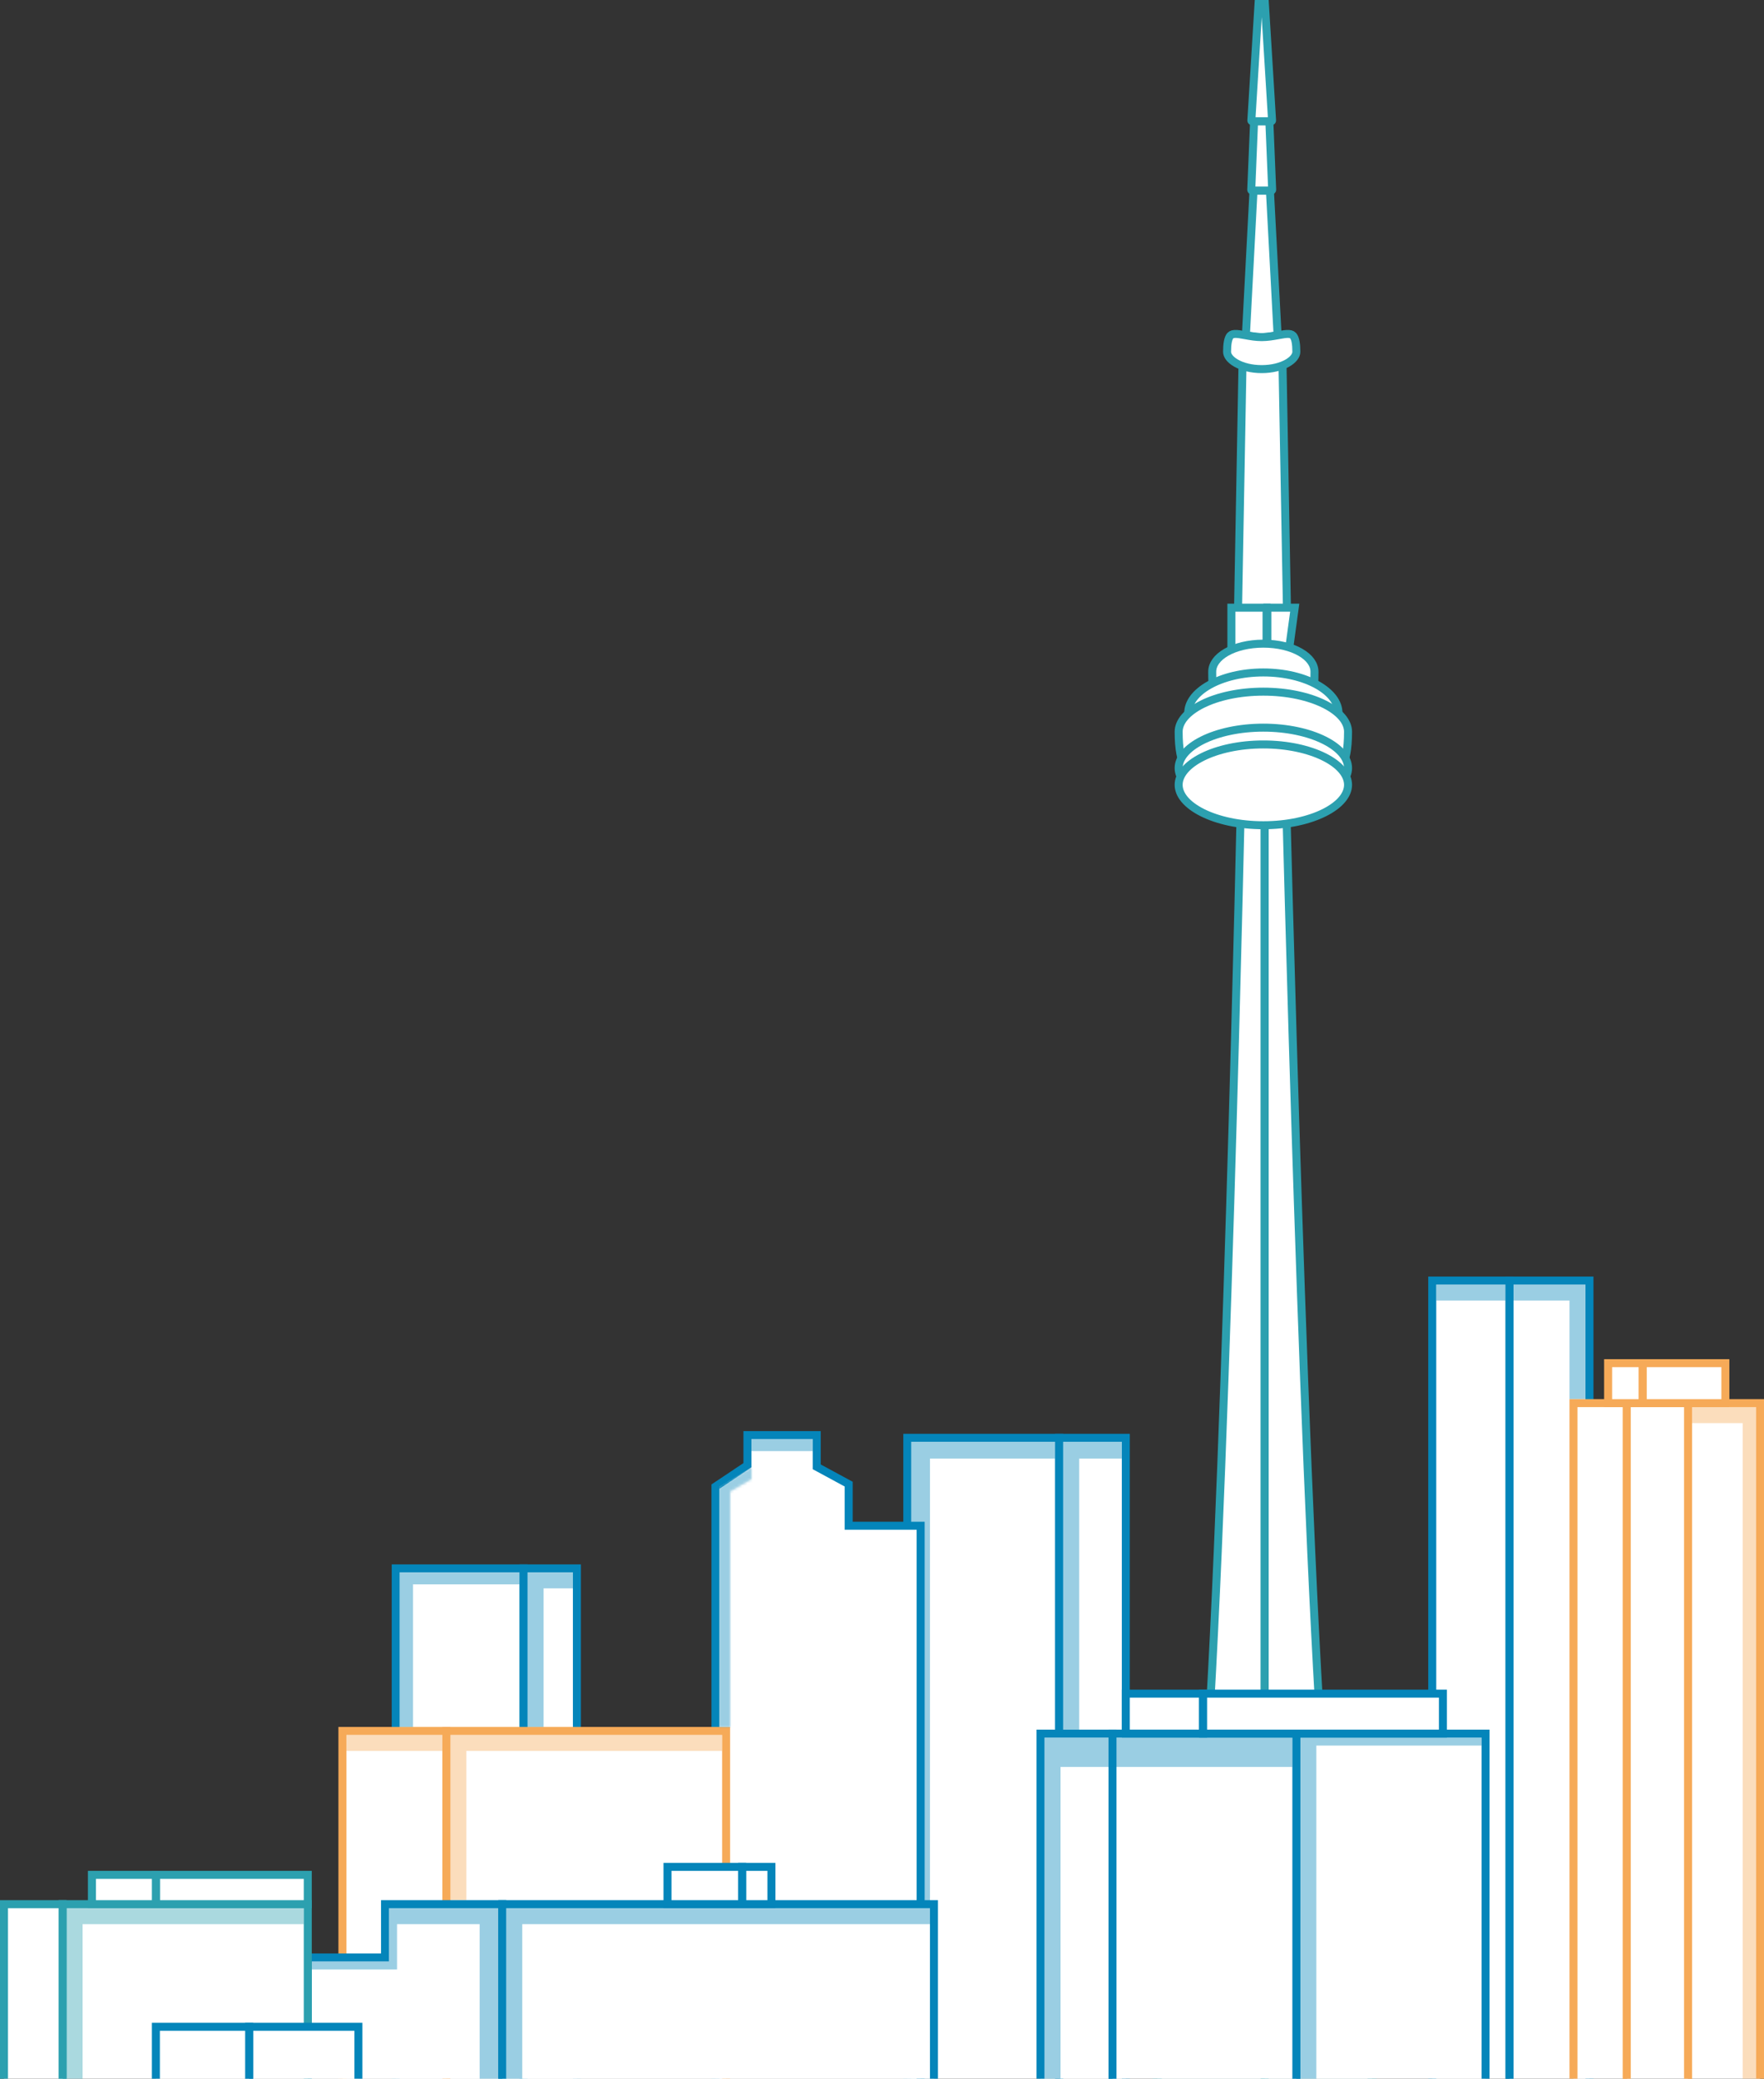 <svg width="662" height="780" viewBox="0 0 662 780" fill="none" xmlns="http://www.w3.org/2000/svg">
<rect x="0" y="0" width="662" height="780" fill="#333333" stroke="none"/>
<g clip-path="url(#clip0)">
<path d="M397.5 539.5H340.5V781.5H397.5V539.5Z" fill="white" stroke="#0485BA" stroke-width="3"/>
<path opacity="0.4" fill-rule="evenodd" clip-rule="evenodd" d="M396 541H349H342V547.303V780H349V547.303H396V541Z" fill="#0485BA"/>
<rect x="-1.5" y="1.5" width="48" height="193" transform="matrix(-1 0 0 1 195 587)" fill="white" stroke="#0485BA" stroke-width="3"/>
<path d="M566.5 480.5H537.5V781.5H566.5V480.5Z" fill="white" stroke="#0485BA" stroke-width="3"/>
<rect x="-1.5" y="1.5" width="30" height="301" transform="matrix(-1 0 0 1 595 479)" fill="white" stroke="#0485BA" stroke-width="3"/>
<path opacity="0.4" fill-rule="evenodd" clip-rule="evenodd" d="M589 482H595V488V525H589V488H568V482H589Z" fill="#0485BA"/>
<rect opacity="0.4" width="26" height="6" transform="matrix(-1 0 0 1 565 482)" fill="#0485BA"/>
<g opacity="0.566">
<mask id="path-8-inside-1" fill="white">
<path d="M575.5 460.452V478.548V460.452Z"/>
</mask>
<path d="M575.5 460.452V478.548V460.452Z" fill="#C5DBE8"/>
<path d="M578.2 460.452V478.548H572.8V460.452H578.2Z" fill="white" mask="url(#path-8-inside-1)"/>
</g>
<rect x="-1.5" y="1.5" width="27" height="255" transform="matrix(-1 0 0 1 659 525)" fill="white" stroke="#F6AA58" stroke-width="3"/>
<path opacity="0.4" fill-rule="evenodd" clip-rule="evenodd" d="M654 528H659V534V780H654V534H635V528H654Z" fill="#F6AA58"/>
<rect x="-1.5" y="1.5" width="20" height="255" transform="matrix(-1 0 0 1 609 525)" fill="white" stroke="#F6AA58" stroke-width="3"/>
<rect x="-1.5" y="1.5" width="23" height="255" transform="matrix(-1 0 0 1 632 525)" fill="white" stroke="#F6AA58" stroke-width="3"/>
<rect x="-1.5" y="1.5" width="13" height="15" transform="matrix(-1 0 0 1 615 510)" fill="white" stroke="#F6AA58" stroke-width="3"/>
<rect x="-1.5" y="1.5" width="31" height="15" transform="matrix(-1 0 0 1 646 510)" fill="white" stroke="#F6AA58" stroke-width="3"/>
<g opacity="0.566">
<mask id="path-16-inside-2" fill="white">
<path d="M432.5 519.452V537.548V519.452Z"/>
</mask>
<path d="M432.5 519.452V537.548V519.452Z" fill="#C5DBE8"/>
<path d="M435.2 519.452V537.548H429.8V519.452H435.2Z" fill="white" mask="url(#path-16-inside-2)"/>
</g>
<path d="M306.5 549.5V538.5H280.5V549V549.803L279.832 550.248L268.5 557.803V571.242V781.5H345.5V572.5H320H318.5V571V556.893L307.286 550.819L306.5 550.393V549.5Z" fill="white" stroke="#0485BA" stroke-width="3"/>
<rect x="-1.5" y="1.5" width="20" height="193" transform="matrix(-1 0 0 1 215 587)" fill="white" stroke="#0485BA" stroke-width="3"/>
<rect x="-1.5" y="1.5" width="105" height="132" transform="matrix(-1 0 0 1 271 648)" fill="white" stroke="#F6AA58" stroke-width="3"/>
<path opacity="0.4" fill-rule="evenodd" clip-rule="evenodd" d="M215 590H204H198V596V647.998H204V596H215V590Z" fill="#0485BA"/>
<rect x="-1.5" y="1.5" width="39" height="132" transform="matrix(-1 0 0 1 166 648)" fill="white" stroke="#F6AA58" stroke-width="3"/>
<path opacity="0.4" d="M166 651H130V657H166V651Z" fill="#F6AA58"/>
<path opacity="0.4" fill-rule="evenodd" clip-rule="evenodd" d="M169 713V657V651H175H271V657H175V713H169Z" fill="#F6AA58"/>
<path d="M483.064 233.548L481.32 137.5H466.273L464.528 233.548H483.064Z" fill="white" stroke="#2CA0AF" stroke-width="3"/>
<rect x="-1.5" y="1.5" width="13.194" height="16.81" transform="matrix(-1 0 0 1 473.812 226.512)" fill="white" stroke="#2CA0AF" stroke-width="3"/>
<path d="M483.6 244.822L485.89 228.012H475.614V244.822H483.6Z" fill="white" stroke="#2CA0AF" stroke-width="3"/>
<path d="M454.922 252.071C454.922 259.142 455.501 263.77 456.475 266.764C457.431 269.705 458.701 270.891 460.031 271.414C461.499 271.99 463.365 271.907 465.857 271.567C466.349 271.5 466.865 271.423 467.399 271.343C469.435 271.038 471.743 270.693 474.114 270.693C476.484 270.693 478.792 271.038 480.829 271.343C481.363 271.423 481.878 271.5 482.371 271.567C484.862 271.907 486.729 271.99 488.197 271.414C489.527 270.891 490.797 269.705 491.753 266.764C492.726 263.77 493.306 259.142 493.306 252.071C493.306 249.348 491.491 246.746 487.999 244.745C484.528 242.755 479.625 241.519 474.114 241.519C468.603 241.519 463.7 242.755 460.228 244.745C456.736 246.746 454.922 249.348 454.922 252.071Z" fill="white" stroke="#2CA0AF" stroke-width="3"/>
<path d="M445.925 267.482C445.925 271.297 448.698 275.059 453.855 277.953C458.964 280.82 466.123 282.64 474.113 282.64C482.103 282.64 489.263 280.82 494.372 277.953C499.529 275.059 502.302 271.297 502.302 267.482C502.302 263.666 499.529 259.905 494.372 257.011C489.263 254.144 482.103 252.324 474.113 252.324C466.123 252.324 458.964 254.144 453.855 257.011C448.698 259.905 445.925 263.666 445.925 267.482Z" fill="white" stroke="#2CA0AF" stroke-width="3"/>
<path d="M442.327 274.585C442.327 281.263 443.257 285.346 444.73 287.813C446.128 290.154 448.104 291.183 450.764 291.518C453.539 291.868 456.917 291.442 460.948 290.874C461.168 290.843 461.389 290.812 461.613 290.78C465.405 290.244 469.655 289.644 474.113 289.644C478.572 289.644 482.822 290.244 486.614 290.78C486.838 290.812 487.059 290.843 487.279 290.874C491.31 291.442 494.688 291.868 497.463 291.518C500.123 291.183 502.099 290.154 503.497 287.813C504.97 285.346 505.9 281.263 505.9 274.585C505.9 270.891 502.85 267.139 496.983 264.22C491.208 261.347 483.124 259.527 474.113 259.527C465.103 259.527 457.019 261.347 451.244 264.22C445.377 267.139 442.327 270.891 442.327 274.585Z" fill="white" stroke="#2CA0AF" stroke-width="3"/>
<path d="M433.462 781.483C434.692 779.444 436.303 775.886 438.137 769.629C441.945 756.639 446.791 731.751 451.068 684.019C455.346 636.267 459.058 537.858 461.7 451.436C463.022 408.214 464.076 367.974 464.8 338.54C465.162 323.823 465.441 311.807 465.63 303.47C465.725 299.302 465.797 296.053 465.845 293.846C465.861 293.087 465.875 292.451 465.886 291.943H474.613V781.483H433.462Z" fill="white" stroke="#2CA0AF" stroke-width="3"/>
<path d="M515.764 781.483C514.535 779.444 512.924 775.886 511.089 769.629C507.281 756.639 502.435 731.751 498.159 684.019C493.881 636.269 489.944 537.863 487.077 451.44C485.643 408.218 484.476 367.979 483.668 338.544C483.263 323.827 482.949 311.811 482.735 303.474C482.629 299.306 482.547 296.057 482.492 293.851C482.473 293.089 482.458 292.451 482.445 291.943H474.613V781.483H515.764Z" fill="white" stroke="#2CA0AF" stroke-width="3"/>
<path d="M442.327 288.192C442.327 291.918 445.384 295.695 451.247 298.63C457.022 301.519 465.104 303.35 474.113 303.35C483.123 303.35 491.205 301.519 496.98 298.63C502.843 295.695 505.9 291.918 505.9 288.192C505.9 284.466 502.843 280.689 496.98 277.754C491.205 274.865 483.123 273.034 474.113 273.034C465.104 273.034 457.022 274.865 451.247 277.754C445.384 280.689 442.327 284.466 442.327 288.192Z" fill="white" stroke="#2CA0AF" stroke-width="3"/>
<path d="M442.327 294.495C442.327 298.221 445.384 301.998 451.247 304.933C457.022 307.822 465.104 309.653 474.113 309.653C483.123 309.653 491.205 307.822 496.98 304.933C502.843 301.998 505.9 298.221 505.9 294.495C505.9 290.769 502.843 286.992 496.98 284.057C491.205 281.168 483.123 279.337 474.113 279.337C465.104 279.337 457.022 281.168 451.247 284.057C445.384 286.992 442.327 290.769 442.327 294.495Z" fill="white" stroke="#2CA0AF" stroke-width="3"/>
<path d="M479.462 125.767L476.577 71.5H470.423L467.567 125.767C467.995 125.844 468.505 125.931 469.053 126.019C470.622 126.269 472.393 126.5 473.515 126.5C474.636 126.5 476.407 126.269 477.976 126.019C478.524 125.931 479.033 125.844 479.462 125.767Z" fill="white" stroke="#2CA0AF" stroke-width="3"/>
<path d="M477.424 71.188L476.362 45.5H470.638L469.576 71.188C469.569 71.358 469.705 71.5 469.876 71.5H477.124C477.294 71.5 477.431 71.358 477.424 71.188Z" fill="white" stroke="#2CA0AF" stroke-width="3"/>
<path d="M477.385 45.182L474.698 1.5H472.301L469.615 45.182C469.604 45.354 469.741 45.5 469.914 45.5H477.086C477.259 45.5 477.396 45.354 477.385 45.182Z" fill="white" stroke="#2CA0AF" stroke-width="3"/>
<path d="M460.5 132C460.5 128.942 460.898 127.278 461.411 126.392C461.648 125.982 461.902 125.753 462.161 125.608C462.431 125.456 462.788 125.351 463.285 125.315C464.35 125.237 465.687 125.481 467.506 125.814C469.242 126.132 471.297 126.5 473.5 126.5C475.703 126.5 477.758 126.132 479.494 125.814C481.313 125.481 482.65 125.237 483.715 125.315C484.212 125.351 484.569 125.456 484.839 125.608C485.098 125.753 485.352 125.982 485.589 126.392C486.102 127.278 486.5 128.942 486.5 132C486.5 133.319 485.484 134.919 483.085 136.277C480.747 137.602 477.385 138.5 473.5 138.5C469.615 138.5 466.253 137.602 463.915 136.277C461.516 134.919 460.5 133.319 460.5 132Z" fill="white" stroke="#2CA0AF" stroke-width="3"/>
<rect x="-1.5" y="1.5" width="25" height="242" transform="matrix(-1 0 0 1 421 538)" fill="white" stroke="#0485BA" stroke-width="3"/>
<path opacity="0.4" fill-rule="evenodd" clip-rule="evenodd" d="M421 541H405H399V547.303V649H405V547.303H421V541Z" fill="#0485BA"/>
<path d="M143 734.5H115.5V781.5H188.5V714.5H144.5V733V734.5H143Z" fill="white" stroke="#0485BA" stroke-width="3"/>
<rect x="-1.5" y="1.5" width="162" height="67" transform="matrix(-1 0 0 1 349 713)" fill="white" stroke="#0485BA" stroke-width="3"/>
<path opacity="0.4" fill-rule="evenodd" clip-rule="evenodd" d="M349 716H196H190V722V780H196V722H349V716Z" fill="#0485BA"/>
<path opacity="0.4" fill-rule="evenodd" clip-rule="evenodd" d="M149 716H180H187V722V780H180V722H149V736V739H146H117V736H146V722V716H149Z" fill="#0485BA"/>
<path d="M289.5 714.5V700.5H278.5V714.5H289.5Z" fill="white" stroke="#0485BA" stroke-width="3"/>
<path d="M278.5 714.5V700.5H250.5V714.5H278.5Z" fill="white" stroke="#0485BA" stroke-width="3"/>
<rect x="-1.5" y="1.5" width="92" height="67" transform="matrix(-1 0 0 1 114 713)" fill="white" stroke="#2CA0AF" stroke-width="3"/>
<path opacity="0.4" fill-rule="evenodd" clip-rule="evenodd" d="M114 716H31H25V722V780H31V722H114V716Z" fill="#2CA0AF"/>
<rect x="-1.5" y="1.5" width="22" height="67" transform="matrix(-1 0 0 1 22 713)" fill="white" stroke="#2CA0AF" stroke-width="3"/>
<path d="M115.5 714.5V703.5H58.5V714.5H115.5Z" fill="white" stroke="#2CA0AF" stroke-width="3"/>
<path d="M58.5 714.5V703.5H34.5V714.5H58.5Z" fill="white" stroke="#2CA0AF" stroke-width="3"/>
<path d="M134.5 781.5V760.5H93.5V781.5H134.5Z" fill="white" stroke="#0485BA" stroke-width="3"/>
<path d="M93.5 781.5V760.5H58.5V781.5H93.5Z" fill="white" stroke="#0485BA" stroke-width="3"/>
<rect x="-1.5" y="1.5" width="71" height="131" transform="matrix(-1 0 0 1 556 649)" fill="white" stroke="#0485BA" stroke-width="3"/>
<rect x="-1.5" y="1.5" width="27" height="131" transform="matrix(-1 0 0 1 416 649)" fill="white" stroke="#0485BA" stroke-width="3"/>
<rect x="-1.5" y="1.5" width="69" height="131" transform="matrix(-1 0 0 1 485 649)" fill="white" stroke="#0485BA" stroke-width="3"/>
<path opacity="0.4" d="M305 540H282V544.502H305V540Z" fill="#0485BA"/>
<g opacity="0.4">
<mask id="path-58-inside-3" fill="white">
<path fill-rule="evenodd" clip-rule="evenodd" d="M282 555V550.5L270 557.78V558V562V648H274V559.667L282 555Z"/>
</mask>
<path fill-rule="evenodd" clip-rule="evenodd" d="M282 555V550.5L270 557.78V558V562V648H274V559.667L282 555Z" fill="#C5DBE8"/>
<path d="M282 550.5L280.444 547.935L285 545.171V550.5H282ZM282 555H285V556.723L283.512 557.591L282 555ZM270 557.78H267V556.091L268.444 555.215L270 557.78ZM270 648V651H267V648H270ZM274 648H277V651H274V648ZM274 559.667H271V557.944L272.488 557.075L274 559.667ZM285 550.5V555H279V550.5H285ZM268.444 555.215L280.444 547.935L283.556 553.065L271.556 560.345L268.444 555.215ZM267 558V557.78H273V558H267ZM273 558V562H267V558H273ZM273 562V648H267V562H273ZM270 645H274V651H270V645ZM271 648V559.667H277V648H271ZM283.512 557.591L275.512 562.258L272.488 557.075L280.488 552.409L283.512 557.591Z" fill="#0485BA" mask="url(#path-58-inside-3)"/>
</g>
<rect x="-1.5" y="1.5" width="29" height="15" transform="matrix(-1 0 0 1 450 634)" fill="white" stroke="#0485BA" stroke-width="3"/>
<rect x="-1.5" y="1.5" width="90" height="15" transform="matrix(-1 0 0 1 540 634)" fill="white" stroke="#0485BA" stroke-width="3"/>
<path opacity="0.4" fill-rule="evenodd" clip-rule="evenodd" d="M494 652H488V655V780H494V655H556V652H494Z" fill="#0485BA"/>
<path opacity="0.4" fill-rule="evenodd" clip-rule="evenodd" d="M392 652H398H458H485V663H458H398V780H392V663V652Z" fill="#0485BA"/>
<path opacity="0.4" fill-rule="evenodd" clip-rule="evenodd" d="M195 590H155H150V594.502V648H155V594.502H195V590Z" fill="#0485BA"/>
</g>
<defs>
<clipPath id="clip0">
<rect width="662" height="780" fill="white"/>
</clipPath>
</defs>
</svg>
